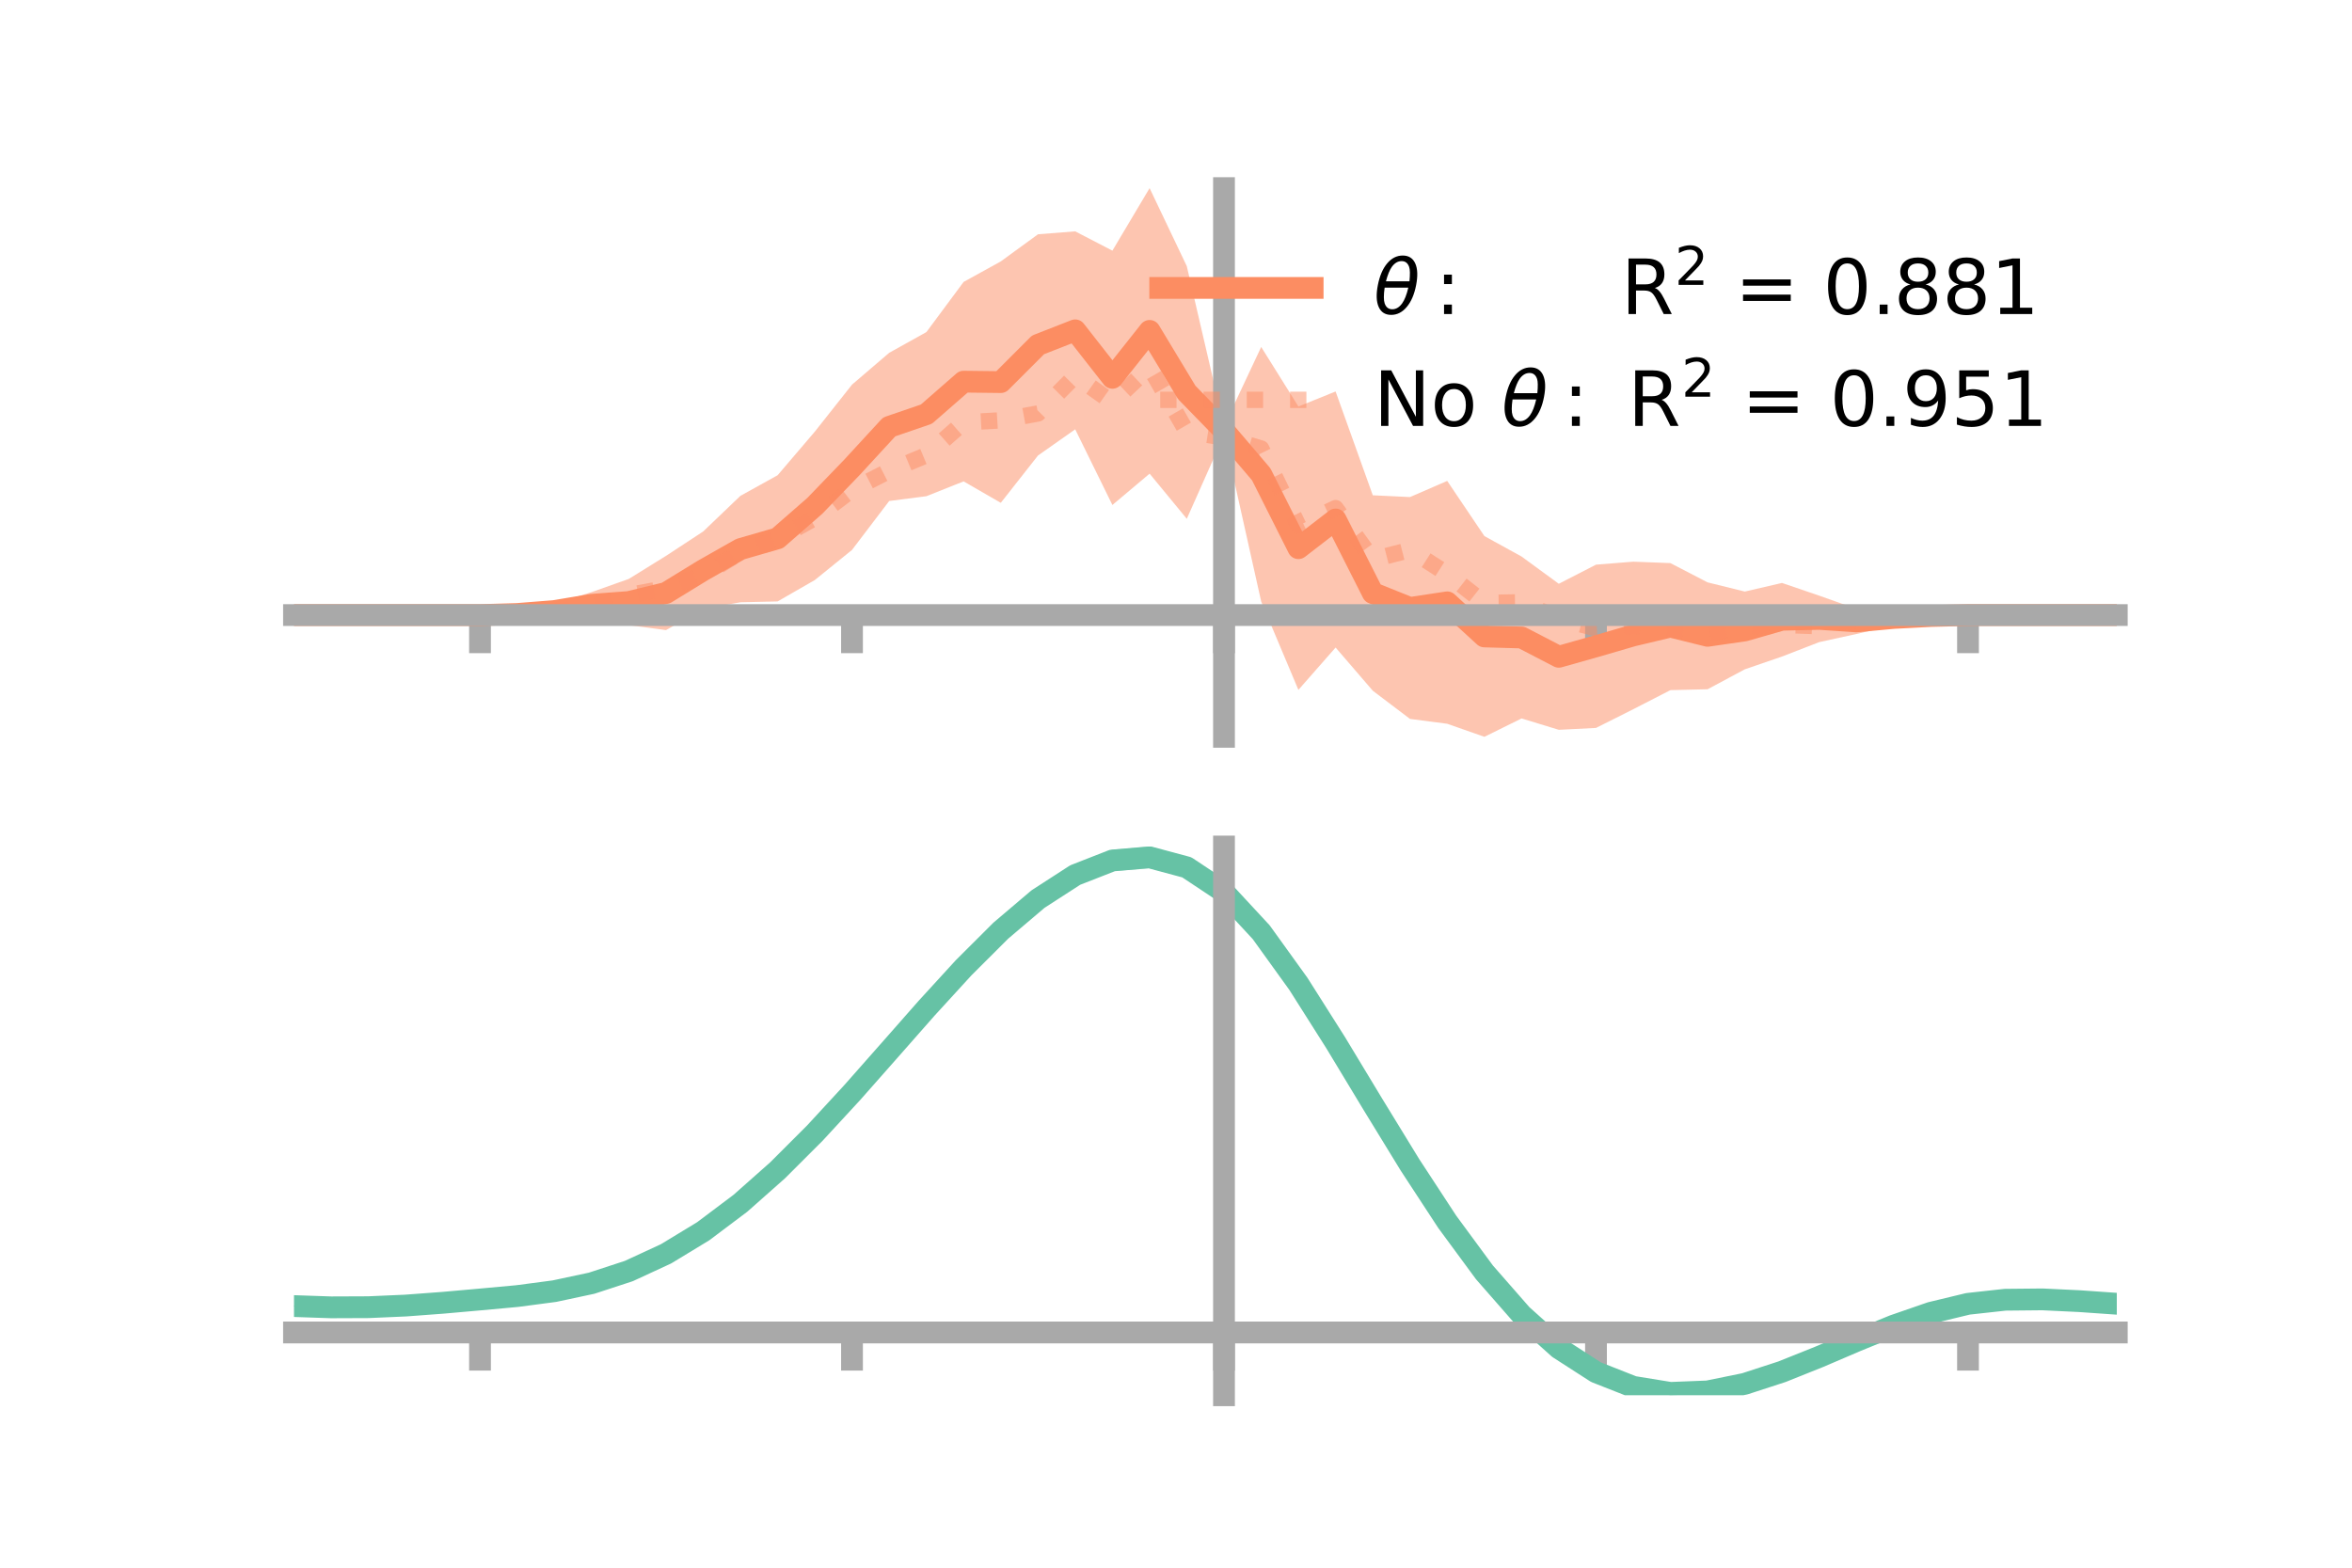 <?xml version="1.0" encoding="utf-8" standalone="no"?>
<!DOCTYPE svg PUBLIC "-//W3C//DTD SVG 1.1//EN"
  "http://www.w3.org/Graphics/SVG/1.1/DTD/svg11.dtd">
<!-- Created with matplotlib (https://matplotlib.org/) -->
<svg height="144pt" version="1.1" viewBox="0 0 216 144" width="216pt" xmlns="http://www.w3.org/2000/svg" xmlns:xlink="http://www.w3.org/1999/xlink">
 <defs>
  <style type="text/css">*{stroke-linecap:butt;stroke-linejoin:round;}</style>
 </defs>
 <g id="figure_1">
  <g id="patch_1">
   <path d="M 0 144 
L 216 144 
L 216 0 
L 0 0 
z
" style="fill:none;"/>
  </g>
  <g id="axes_1">
   <g id="patch_2">
    <path d="M 27 67.68 
L 194.4 67.68 
L 194.4 17.28 
L 27 17.28 
z
" style="fill:none;"/>
   </g>
   <g id="PolyCollection_1">
    <path clip-path="url(#p594efe3eb3)" d="M 27 56.498 
L 27 56.498 
L 30.416 56.498 
L 33.833 56.498 
L 37.249 56.498 
L 40.665 56.498 
L 44.082 56.498 
L 47.498 56.08 
L 50.914 55.441 
L 54.331 54.39 
L 57.747 53.177 
L 61.163 51.06 
L 64.58 48.817 
L 67.996 45.547 
L 71.412 43.654 
L 74.829 39.649 
L 78.245 35.331 
L 81.661 32.406 
L 85.078 30.503 
L 88.494 25.897 
L 91.91 24.011 
L 95.327 21.52 
L 98.743 21.251 
L 102.159 23.023 
L 105.576 17.28 
L 108.992 24.451 
L 112.408 39.146 
L 115.824 31.871 
L 119.241 37.338 
L 122.657 35.958 
L 126.073 45.495 
L 129.49 45.657 
L 132.906 44.174 
L 136.322 49.241 
L 139.739 51.122 
L 143.155 53.623 
L 146.571 51.867 
L 149.988 51.593 
L 153.404 51.724 
L 156.82 53.494 
L 160.237 54.337 
L 163.653 53.546 
L 167.069 54.714 
L 170.486 55.924 
L 173.902 56.077 
L 177.318 56.263 
L 180.735 56.498 
L 184.151 56.498 
L 187.567 56.498 
L 190.984 56.498 
L 194.4 56.498 
L 194.4 56.498 
L 194.4 56.498 
L 190.984 56.498 
L 187.567 56.498 
L 184.151 56.498 
L 180.735 56.498 
L 177.318 56.904 
L 173.902 57.446 
L 170.486 58.235 
L 167.069 58.983 
L 163.653 60.307 
L 160.237 61.48 
L 156.82 63.311 
L 153.404 63.393 
L 149.988 65.148 
L 146.571 66.864 
L 143.155 67.037 
L 139.739 65.993 
L 136.322 67.68 
L 132.906 66.482 
L 129.49 66.036 
L 126.073 63.448 
L 122.657 59.479 
L 119.241 63.369 
L 115.824 55.256 
L 112.408 39.968 
L 108.992 47.656 
L 105.576 43.507 
L 102.159 46.386 
L 98.743 39.436 
L 95.327 41.84 
L 91.91 46.186 
L 88.494 44.218 
L 85.078 45.579 
L 81.661 46.019 
L 78.245 50.514 
L 74.829 53.28 
L 71.412 55.244 
L 67.996 55.324 
L 64.58 55.93 
L 61.163 57.878 
L 57.747 57.42 
L 54.331 56.72 
L 50.914 56.812 
L 47.498 56.716 
L 44.082 56.498 
L 40.665 56.498 
L 37.249 56.498 
L 33.833 56.498 
L 30.416 56.498 
L 27 56.498 
z
" style="fill:#fc8d62;fill-opacity:0.5;"/>
   </g>
   <g id="matplotlib.axis_1">
    <g id="xtick_1">
     <g id="line2d_1">
      <defs>
       <path d="M 0 0 
L 0 3.5 
" id="m13068487a0" style="stroke:#a9a9a9;stroke-width:2;"/>
      </defs>
      <g>
       <use style="fill:#a9a9a9;stroke:#a9a9a9;stroke-width:2;" x="44.082" xlink:href="#m13068487a0" y="56.498"/>
      </g>
     </g>
    </g>
    <g id="xtick_2">
     <g id="line2d_2">
      <g>
       <use style="fill:#a9a9a9;stroke:#a9a9a9;stroke-width:2;" x="78.245" xlink:href="#m13068487a0" y="56.498"/>
      </g>
     </g>
    </g>
    <g id="xtick_3">
     <g id="line2d_3">
      <g>
       <use style="fill:#a9a9a9;stroke:#a9a9a9;stroke-width:2;" x="112.408" xlink:href="#m13068487a0" y="56.498"/>
      </g>
     </g>
    </g>
    <g id="xtick_4">
     <g id="line2d_4">
      <g>
       <use style="fill:#a9a9a9;stroke:#a9a9a9;stroke-width:2;" x="146.571" xlink:href="#m13068487a0" y="56.498"/>
      </g>
     </g>
    </g>
    <g id="xtick_5">
     <g id="line2d_5">
      <g>
       <use style="fill:#a9a9a9;stroke:#a9a9a9;stroke-width:2;" x="180.735" xlink:href="#m13068487a0" y="56.498"/>
      </g>
     </g>
    </g>
   </g>
   <g id="matplotlib.axis_2"/>
   <g id="line2d_6">
    <path clip-path="url(#p594efe3eb3)" d="M 27 56.498 
L 30.416 56.498 
L 33.833 56.498 
L 37.249 56.498 
L 40.665 56.498 
L 44.082 56.498 
L 47.498 56.398 
L 50.914 56.127 
L 54.331 55.555 
L 57.747 55.299 
L 61.163 54.469 
L 64.58 52.374 
L 67.996 50.436 
L 71.412 49.449 
L 74.829 46.465 
L 78.245 42.923 
L 81.661 39.212 
L 85.078 38.041 
L 88.494 35.058 
L 91.91 35.098 
L 95.327 31.68 
L 98.743 30.343 
L 102.159 34.705 
L 105.576 30.394 
L 108.992 36.053 
L 112.408 39.557 
L 115.824 43.563 
L 119.241 50.353 
L 122.657 47.718 
L 126.073 54.472 
L 129.49 55.846 
L 132.906 55.328 
L 136.322 58.461 
L 139.739 58.557 
L 143.155 60.33 
L 146.571 59.365 
L 149.988 58.37 
L 153.404 57.558 
L 156.82 58.403 
L 160.237 57.909 
L 163.653 56.927 
L 167.069 56.849 
L 170.486 57.079 
L 173.902 56.762 
L 177.318 56.583 
L 180.735 56.498 
L 184.151 56.498 
L 187.567 56.498 
L 190.984 56.498 
L 194.4 56.498 
" style="fill:none;stroke:#fc8d62;stroke-linecap:square;stroke-width:2;"/>
   </g>
   <g id="line2d_7">
    <path clip-path="url(#p594efe3eb3)" d="M 27 56.498 
L 30.416 56.498 
L 33.833 56.498 
L 37.249 56.498 
L 40.665 56.498 
L 44.082 56.498 
L 47.498 56.359 
L 50.914 56.16 
L 54.331 55.711 
L 57.747 54.664 
L 61.163 54.027 
L 64.58 52.84 
L 67.996 50.728 
L 71.412 49.475 
L 74.829 47.581 
L 78.245 44.99 
L 81.661 43.242 
L 85.078 41.813 
L 88.494 38.805 
L 91.91 38.61 
L 95.327 37.979 
L 98.743 34.533 
L 102.159 36.955 
L 105.576 33.722 
L 108.992 39.66 
L 112.408 40.183 
L 115.824 41.202 
L 119.241 48.279 
L 122.657 46.674 
L 126.073 51.39 
L 129.49 50.518 
L 132.906 52.703 
L 136.322 55.382 
L 139.739 55.326 
L 143.155 56.818 
L 146.571 57.716 
L 149.988 57.524 
L 153.404 57.749 
L 156.82 58.231 
L 160.237 57.531 
L 163.653 57.403 
L 167.069 57.516 
L 170.486 56.941 
L 173.902 56.733 
L 177.318 56.623 
L 180.735 56.498 
L 184.151 56.498 
L 187.567 56.498 
L 190.984 56.498 
L 194.4 56.498 
" style="fill:none;stroke:#fc8d62;stroke-dasharray:1.5,2.475;stroke-dashoffset:0;stroke-opacity:0.5;stroke-width:1.5;"/>
   </g>
   <g id="patch_3">
    <path d="M 112.408 67.68 
L 112.408 17.28 
" style="fill:none;stroke:#a9a9a9;stroke-linecap:square;stroke-linejoin:miter;stroke-width:2;"/>
   </g>
   <g id="patch_4">
    <path d="M 194.4 67.68 
L 194.4 17.28 
" style="fill:none;"/>
   </g>
   <g id="patch_5">
    <path d="M 27 56.498 
L 194.4 56.498 
" style="fill:none;stroke:#a9a9a9;stroke-linecap:square;stroke-linejoin:miter;stroke-width:2;"/>
   </g>
   <g id="patch_6">
    <path d="M 27 17.28 
L 194.4 17.28 
" style="fill:none;"/>
   </g>
   <g id="legend_1">
    <g id="line2d_8">
     <path d="M 106.55 26.449 
L 120.55 26.449 
" style="fill:none;stroke:#fc8d62;stroke-linecap:square;stroke-width:2;"/>
    </g>
    <g id="line2d_9"/>
    <g id="text_1">
     <!-- $\theta:$      R$^{2}$ = 0.881 -->
     <g transform="translate(126.15 28.899)scale(0.07 -0.07)">
      <defs>
       <path d="M 45.516 34.672 
L 14.453 34.672 
Q 12.359 20.062 14.5 13.875 
Q 17.188 6.25 24.469 6.25 
Q 31.781 6.25 37.359 13.922 
Q 42.234 20.656 45.516 34.672 
z
M 47.016 42.969 
Q 48.344 56.844 46.625 61.719 
Q 43.953 69.438 36.766 69.438 
Q 29.297 69.438 23.828 61.812 
Q 19.531 55.672 16.156 42.969 
z
M 38.188 76.766 
Q 49.906 76.766 54.594 66.406 
Q 59.281 56.109 55.719 37.844 
Q 52.203 19.625 43.453 9.281 
Q 34.766 -1.125 23.047 -1.125 
Q 11.281 -1.125 6.641 9.281 
Q 2 19.625 5.516 37.844 
Q 9.078 56.109 17.719 66.406 
Q 26.422 76.766 38.188 76.766 
z
" id="DejaVuSans-Oblique-952"/>
       <path d="M 11.719 12.406 
L 22.016 12.406 
L 22.016 0 
L 11.719 0 
z
M 11.719 51.703 
L 22.016 51.703 
L 22.016 39.312 
L 11.719 39.312 
z
" id="DejaVuSans-58"/>
       <path id="DejaVuSans-32"/>
       <path d="M 44.391 34.188 
Q 47.562 33.109 50.562 29.594 
Q 53.562 26.078 56.594 19.922 
L 66.609 0 
L 56 0 
L 46.688 18.703 
Q 43.062 26.031 39.672 28.422 
Q 36.281 30.812 30.422 30.812 
L 19.672 30.812 
L 19.672 0 
L 9.812 0 
L 9.812 72.906 
L 32.078 72.906 
Q 44.578 72.906 50.734 67.672 
Q 56.891 62.453 56.891 51.906 
Q 56.891 45.016 53.688 40.469 
Q 50.484 35.938 44.391 34.188 
z
M 19.672 64.797 
L 19.672 38.922 
L 32.078 38.922 
Q 39.203 38.922 42.844 42.219 
Q 46.484 45.516 46.484 51.906 
Q 46.484 58.297 42.844 61.547 
Q 39.203 64.797 32.078 64.797 
z
" id="DejaVuSans-82"/>
       <path d="M 19.188 8.297 
L 53.609 8.297 
L 53.609 0 
L 7.328 0 
L 7.328 8.297 
Q 12.938 14.109 22.625 23.891 
Q 32.328 33.688 34.812 36.531 
Q 39.547 41.844 41.422 45.531 
Q 43.312 49.219 43.312 52.781 
Q 43.312 58.594 39.234 62.25 
Q 35.156 65.922 28.609 65.922 
Q 23.969 65.922 18.812 64.312 
Q 13.672 62.703 7.812 59.422 
L 7.812 69.391 
Q 13.766 71.781 18.938 73 
Q 24.125 74.219 28.422 74.219 
Q 39.75 74.219 46.484 68.547 
Q 53.219 62.891 53.219 53.422 
Q 53.219 48.922 51.531 44.891 
Q 49.859 40.875 45.406 35.406 
Q 44.188 33.984 37.641 27.219 
Q 31.109 20.453 19.188 8.297 
z
" id="DejaVuSans-50"/>
       <path d="M 10.594 45.406 
L 73.188 45.406 
L 73.188 37.203 
L 10.594 37.203 
z
M 10.594 25.484 
L 73.188 25.484 
L 73.188 17.188 
L 10.594 17.188 
z
" id="DejaVuSans-61"/>
       <path d="M 31.781 66.406 
Q 24.172 66.406 20.328 58.906 
Q 16.5 51.422 16.5 36.375 
Q 16.5 21.391 20.328 13.891 
Q 24.172 6.391 31.781 6.391 
Q 39.453 6.391 43.281 13.891 
Q 47.125 21.391 47.125 36.375 
Q 47.125 51.422 43.281 58.906 
Q 39.453 66.406 31.781 66.406 
z
M 31.781 74.219 
Q 44.047 74.219 50.516 64.516 
Q 56.984 54.828 56.984 36.375 
Q 56.984 17.969 50.516 8.266 
Q 44.047 -1.422 31.781 -1.422 
Q 19.531 -1.422 13.062 8.266 
Q 6.594 17.969 6.594 36.375 
Q 6.594 54.828 13.062 64.516 
Q 19.531 74.219 31.781 74.219 
z
" id="DejaVuSans-48"/>
       <path d="M 10.688 12.406 
L 21 12.406 
L 21 0 
L 10.688 0 
z
" id="DejaVuSans-46"/>
       <path d="M 31.781 34.625 
Q 24.75 34.625 20.719 30.859 
Q 16.703 27.094 16.703 20.516 
Q 16.703 13.922 20.719 10.156 
Q 24.75 6.391 31.781 6.391 
Q 38.812 6.391 42.859 10.172 
Q 46.922 13.969 46.922 20.516 
Q 46.922 27.094 42.891 30.859 
Q 38.875 34.625 31.781 34.625 
z
M 21.922 38.812 
Q 15.578 40.375 12.031 44.719 
Q 8.5 49.078 8.5 55.328 
Q 8.5 64.062 14.719 69.141 
Q 20.953 74.219 31.781 74.219 
Q 42.672 74.219 48.875 69.141 
Q 55.078 64.062 55.078 55.328 
Q 55.078 49.078 51.531 44.719 
Q 48 40.375 41.703 38.812 
Q 48.828 37.156 52.797 32.312 
Q 56.781 27.484 56.781 20.516 
Q 56.781 9.906 50.312 4.234 
Q 43.844 -1.422 31.781 -1.422 
Q 19.734 -1.422 13.25 4.234 
Q 6.781 9.906 6.781 20.516 
Q 6.781 27.484 10.781 32.312 
Q 14.797 37.156 21.922 38.812 
z
M 18.312 54.391 
Q 18.312 48.734 21.844 45.562 
Q 25.391 42.391 31.781 42.391 
Q 38.141 42.391 41.719 45.562 
Q 45.312 48.734 45.312 54.391 
Q 45.312 60.062 41.719 63.234 
Q 38.141 66.406 31.781 66.406 
Q 25.391 66.406 21.844 63.234 
Q 18.312 60.062 18.312 54.391 
z
" id="DejaVuSans-56"/>
       <path d="M 12.406 8.297 
L 28.516 8.297 
L 28.516 63.922 
L 10.984 60.406 
L 10.984 69.391 
L 28.422 72.906 
L 38.281 72.906 
L 38.281 8.297 
L 54.391 8.297 
L 54.391 0 
L 12.406 0 
z
" id="DejaVuSans-49"/>
      </defs>
      <use transform="translate(0 0.766)" xlink:href="#DejaVuSans-Oblique-952"/>
      <use transform="translate(80.664 0.766)" xlink:href="#DejaVuSans-58"/>
      <use transform="translate(133.838 0.766)" xlink:href="#DejaVuSans-32"/>
      <use transform="translate(165.625 0.766)" xlink:href="#DejaVuSans-32"/>
      <use transform="translate(197.412 0.766)" xlink:href="#DejaVuSans-32"/>
      <use transform="translate(229.199 0.766)" xlink:href="#DejaVuSans-32"/>
      <use transform="translate(260.986 0.766)" xlink:href="#DejaVuSans-32"/>
      <use transform="translate(292.773 0.766)" xlink:href="#DejaVuSans-32"/>
      <use transform="translate(324.561 0.766)" xlink:href="#DejaVuSans-82"/>
      <use transform="translate(395 39.047)scale(0.7)" xlink:href="#DejaVuSans-50"/>
      <use transform="translate(442.271 0.766)" xlink:href="#DejaVuSans-32"/>
      <use transform="translate(474.058 0.766)" xlink:href="#DejaVuSans-61"/>
      <use transform="translate(557.847 0.766)" xlink:href="#DejaVuSans-32"/>
      <use transform="translate(589.634 0.766)" xlink:href="#DejaVuSans-48"/>
      <use transform="translate(653.257 0.766)" xlink:href="#DejaVuSans-46"/>
      <use transform="translate(682.419 0.766)" xlink:href="#DejaVuSans-56"/>
      <use transform="translate(746.042 0.766)" xlink:href="#DejaVuSans-56"/>
      <use transform="translate(809.665 0.766)" xlink:href="#DejaVuSans-49"/>
     </g>
    </g>
    <g id="line2d_10">
     <path d="M 106.55 36.724 
L 120.55 36.724 
" style="fill:none;stroke:#fc8d62;stroke-dasharray:1.5,2.475;stroke-dashoffset:0;stroke-opacity:0.5;stroke-width:1.5;"/>
    </g>
    <g id="line2d_11"/>
    <g id="text_2">
     <!-- No $\theta:$ R$^{2}$ = 0.951 -->
     <g transform="translate(126.15 39.174)scale(0.07 -0.07)">
      <defs>
       <path d="M 9.812 72.906 
L 23.094 72.906 
L 55.422 11.922 
L 55.422 72.906 
L 64.984 72.906 
L 64.984 0 
L 51.703 0 
L 19.391 60.984 
L 19.391 0 
L 9.812 0 
z
" id="DejaVuSans-78"/>
       <path d="M 30.609 48.391 
Q 23.391 48.391 19.188 42.75 
Q 14.984 37.109 14.984 27.297 
Q 14.984 17.484 19.156 11.844 
Q 23.344 6.203 30.609 6.203 
Q 37.797 6.203 41.984 11.859 
Q 46.188 17.531 46.188 27.297 
Q 46.188 37.016 41.984 42.703 
Q 37.797 48.391 30.609 48.391 
z
M 30.609 56 
Q 42.328 56 49.016 48.375 
Q 55.719 40.766 55.719 27.297 
Q 55.719 13.875 49.016 6.219 
Q 42.328 -1.422 30.609 -1.422 
Q 18.844 -1.422 12.172 6.219 
Q 5.516 13.875 5.516 27.297 
Q 5.516 40.766 12.172 48.375 
Q 18.844 56 30.609 56 
z
" id="DejaVuSans-111"/>
       <path d="M 10.984 1.516 
L 10.984 10.5 
Q 14.703 8.734 18.5 7.812 
Q 22.312 6.891 25.984 6.891 
Q 35.75 6.891 40.891 13.453 
Q 46.047 20.016 46.781 33.406 
Q 43.953 29.203 39.594 26.953 
Q 35.25 24.703 29.984 24.703 
Q 19.047 24.703 12.672 31.312 
Q 6.297 37.938 6.297 49.422 
Q 6.297 60.641 12.938 67.422 
Q 19.578 74.219 30.609 74.219 
Q 43.266 74.219 49.922 64.516 
Q 56.594 54.828 56.594 36.375 
Q 56.594 19.141 48.406 8.859 
Q 40.234 -1.422 26.422 -1.422 
Q 22.703 -1.422 18.891 -0.688 
Q 15.094 0.047 10.984 1.516 
z
M 30.609 32.422 
Q 37.25 32.422 41.125 36.953 
Q 45.016 41.5 45.016 49.422 
Q 45.016 57.281 41.125 61.844 
Q 37.25 66.406 30.609 66.406 
Q 23.969 66.406 20.094 61.844 
Q 16.219 57.281 16.219 49.422 
Q 16.219 41.5 20.094 36.953 
Q 23.969 32.422 30.609 32.422 
z
" id="DejaVuSans-57"/>
       <path d="M 10.797 72.906 
L 49.516 72.906 
L 49.516 64.594 
L 19.828 64.594 
L 19.828 46.734 
Q 21.969 47.469 24.109 47.828 
Q 26.266 48.188 28.422 48.188 
Q 40.625 48.188 47.75 41.5 
Q 54.891 34.812 54.891 23.391 
Q 54.891 11.625 47.562 5.094 
Q 40.234 -1.422 26.906 -1.422 
Q 22.312 -1.422 17.547 -0.641 
Q 12.797 0.141 7.719 1.703 
L 7.719 11.625 
Q 12.109 9.234 16.797 8.062 
Q 21.484 6.891 26.703 6.891 
Q 35.156 6.891 40.078 11.328 
Q 45.016 15.766 45.016 23.391 
Q 45.016 31 40.078 35.438 
Q 35.156 39.891 26.703 39.891 
Q 22.75 39.891 18.812 39.016 
Q 14.891 38.141 10.797 36.281 
z
" id="DejaVuSans-53"/>
      </defs>
      <use transform="translate(0 0.766)" xlink:href="#DejaVuSans-78"/>
      <use transform="translate(74.805 0.766)" xlink:href="#DejaVuSans-111"/>
      <use transform="translate(135.986 0.766)" xlink:href="#DejaVuSans-32"/>
      <use transform="translate(167.773 0.766)" xlink:href="#DejaVuSans-Oblique-952"/>
      <use transform="translate(248.438 0.766)" xlink:href="#DejaVuSans-58"/>
      <use transform="translate(301.611 0.766)" xlink:href="#DejaVuSans-32"/>
      <use transform="translate(333.398 0.766)" xlink:href="#DejaVuSans-82"/>
      <use transform="translate(403.838 39.047)scale(0.7)" xlink:href="#DejaVuSans-50"/>
      <use transform="translate(451.108 0.766)" xlink:href="#DejaVuSans-32"/>
      <use transform="translate(482.896 0.766)" xlink:href="#DejaVuSans-61"/>
      <use transform="translate(566.685 0.766)" xlink:href="#DejaVuSans-32"/>
      <use transform="translate(598.472 0.766)" xlink:href="#DejaVuSans-48"/>
      <use transform="translate(662.095 0.766)" xlink:href="#DejaVuSans-46"/>
      <use transform="translate(693.882 0.766)" xlink:href="#DejaVuSans-57"/>
      <use transform="translate(757.505 0.766)" xlink:href="#DejaVuSans-53"/>
      <use transform="translate(821.128 0.766)" xlink:href="#DejaVuSans-49"/>
     </g>
    </g>
   </g>
  </g>
  <g id="axes_2">
   <g id="patch_7">
    <path d="M 27 128.16 
L 194.4 128.16 
L 194.4 77.76 
L 27 77.76 
z
" style="fill:none;"/>
   </g>
   <g id="PolyCollection_2">
    <path clip-path="url(#pbc97f3a342)" d="M 27 120.016 
L 27 119.922 
L 30.416 120.046 
L 33.833 120.029 
L 37.249 119.871 
L 40.665 119.603 
L 44.082 119.289 
L 47.498 118.965 
L 50.914 118.505 
L 54.331 117.763 
L 57.747 116.628 
L 61.163 115.021 
L 64.58 112.904 
L 67.996 110.277 
L 71.412 107.177 
L 74.829 103.678 
L 78.245 99.883 
L 81.661 95.921 
L 85.078 91.945 
L 88.494 88.124 
L 91.91 84.637 
L 95.327 81.672 
L 98.743 79.417 
L 102.159 78.055 
L 105.576 77.76 
L 108.992 78.696 
L 112.408 81.006 
L 115.824 84.752 
L 119.241 89.572 
L 122.657 95.05 
L 126.073 100.799 
L 129.49 106.472 
L 132.906 111.783 
L 136.322 116.503 
L 139.739 120.469 
L 143.155 123.583 
L 146.571 125.808 
L 149.988 127.166 
L 153.404 127.728 
L 156.82 127.601 
L 160.237 126.916 
L 163.653 125.824 
L 167.069 124.48 
L 170.486 123.042 
L 173.902 121.666 
L 177.318 120.498 
L 180.735 119.68 
L 184.151 119.305 
L 187.567 119.276 
L 190.984 119.449 
L 194.4 119.699 
L 194.4 119.815 
L 194.4 119.815 
L 190.984 119.587 
L 187.567 119.431 
L 184.151 119.47 
L 180.735 119.849 
L 177.318 120.677 
L 173.902 121.874 
L 170.486 123.295 
L 167.069 124.784 
L 163.653 126.177 
L 160.237 127.308 
L 156.82 128.018 
L 153.404 128.16 
L 149.988 127.61 
L 146.571 126.274 
L 143.155 124.098 
L 139.739 121.071 
L 136.322 117.23 
L 132.906 112.667 
L 129.49 107.533 
L 126.073 102.046 
L 122.657 96.482 
L 119.241 91.174 
L 115.824 86.503 
L 112.408 82.875 
L 108.992 80.642 
L 105.576 79.74 
L 102.159 80.026 
L 98.743 81.336 
L 95.327 83.499 
L 91.91 86.338 
L 88.494 89.67 
L 85.078 93.317 
L 81.661 97.106 
L 78.245 100.879 
L 74.829 104.492 
L 71.412 107.823 
L 67.996 110.778 
L 64.58 113.29 
L 61.163 115.324 
L 57.747 116.876 
L 54.331 117.978 
L 50.914 118.696 
L 47.498 119.138 
L 44.082 119.441 
L 40.665 119.732 
L 37.249 119.975 
L 33.833 120.115 
L 30.416 120.127 
L 27 120.016 
z
" style="fill:#66c2a5;fill-opacity:0.5;"/>
   </g>
   <g id="matplotlib.axis_3">
    <g id="xtick_6">
     <g id="line2d_12">
      <g>
       <use style="fill:#a9a9a9;stroke:#a9a9a9;stroke-width:2;" x="44.082" xlink:href="#m13068487a0" y="122.394"/>
      </g>
     </g>
    </g>
    <g id="xtick_7">
     <g id="line2d_13">
      <g>
       <use style="fill:#a9a9a9;stroke:#a9a9a9;stroke-width:2;" x="78.245" xlink:href="#m13068487a0" y="122.394"/>
      </g>
     </g>
    </g>
    <g id="xtick_8">
     <g id="line2d_14">
      <g>
       <use style="fill:#a9a9a9;stroke:#a9a9a9;stroke-width:2;" x="112.408" xlink:href="#m13068487a0" y="122.394"/>
      </g>
     </g>
    </g>
    <g id="xtick_9">
     <g id="line2d_15">
      <g>
       <use style="fill:#a9a9a9;stroke:#a9a9a9;stroke-width:2;" x="146.571" xlink:href="#m13068487a0" y="122.394"/>
      </g>
     </g>
    </g>
    <g id="xtick_10">
     <g id="line2d_16">
      <g>
       <use style="fill:#a9a9a9;stroke:#a9a9a9;stroke-width:2;" x="180.735" xlink:href="#m13068487a0" y="122.394"/>
      </g>
     </g>
    </g>
   </g>
   <g id="matplotlib.axis_4"/>
   <g id="line2d_17">
    <path clip-path="url(#pbc97f3a342)" d="M 27 119.969 
L 30.416 120.086 
L 33.833 120.072 
L 37.249 119.923 
L 40.665 119.668 
L 44.082 119.365 
L 47.498 119.051 
L 50.914 118.6 
L 54.331 117.87 
L 57.747 116.752 
L 61.163 115.172 
L 64.58 113.097 
L 67.996 110.527 
L 71.412 107.5 
L 74.829 104.085 
L 78.245 100.381 
L 81.661 96.514 
L 85.078 92.631 
L 88.494 88.897 
L 91.91 85.487 
L 95.327 82.586 
L 98.743 80.377 
L 102.159 79.04 
L 105.576 78.75 
L 108.992 79.669 
L 112.408 81.94 
L 115.824 85.627 
L 119.241 90.373 
L 122.657 95.766 
L 126.073 101.422 
L 129.49 107.003 
L 132.906 112.225 
L 136.322 116.866 
L 139.739 120.77 
L 143.155 123.84 
L 146.571 126.041 
L 149.988 127.388 
L 153.404 127.944 
L 156.82 127.809 
L 160.237 127.112 
L 163.653 126 
L 167.069 124.632 
L 170.486 123.169 
L 173.902 121.77 
L 177.318 120.587 
L 180.735 119.764 
L 184.151 119.388 
L 187.567 119.354 
L 190.984 119.518 
L 194.4 119.757 
" style="fill:none;stroke:#66c2a5;stroke-linecap:square;stroke-width:2;"/>
   </g>
   <g id="patch_8">
    <path d="M 112.408 128.16 
L 112.408 77.76 
" style="fill:none;stroke:#a9a9a9;stroke-linecap:square;stroke-linejoin:miter;stroke-width:2;"/>
   </g>
   <g id="patch_9">
    <path d="M 194.4 128.16 
L 194.4 77.76 
" style="fill:none;"/>
   </g>
   <g id="patch_10">
    <path d="M 27 122.394 
L 194.4 122.394 
" style="fill:none;stroke:#a9a9a9;stroke-linecap:square;stroke-linejoin:miter;stroke-width:2;"/>
   </g>
   <g id="patch_11">
    <path d="M 27 77.76 
L 194.4 77.76 
" style="fill:none;"/>
   </g>
  </g>
 </g>
 <defs>
  <clipPath id="p594efe3eb3">
   <rect height="50.4" width="167.4" x="27" y="17.28"/>
  </clipPath>
  <clipPath id="pbc97f3a342">
   <rect height="50.4" width="167.4" x="27" y="77.76"/>
  </clipPath>
 </defs>
</svg>
